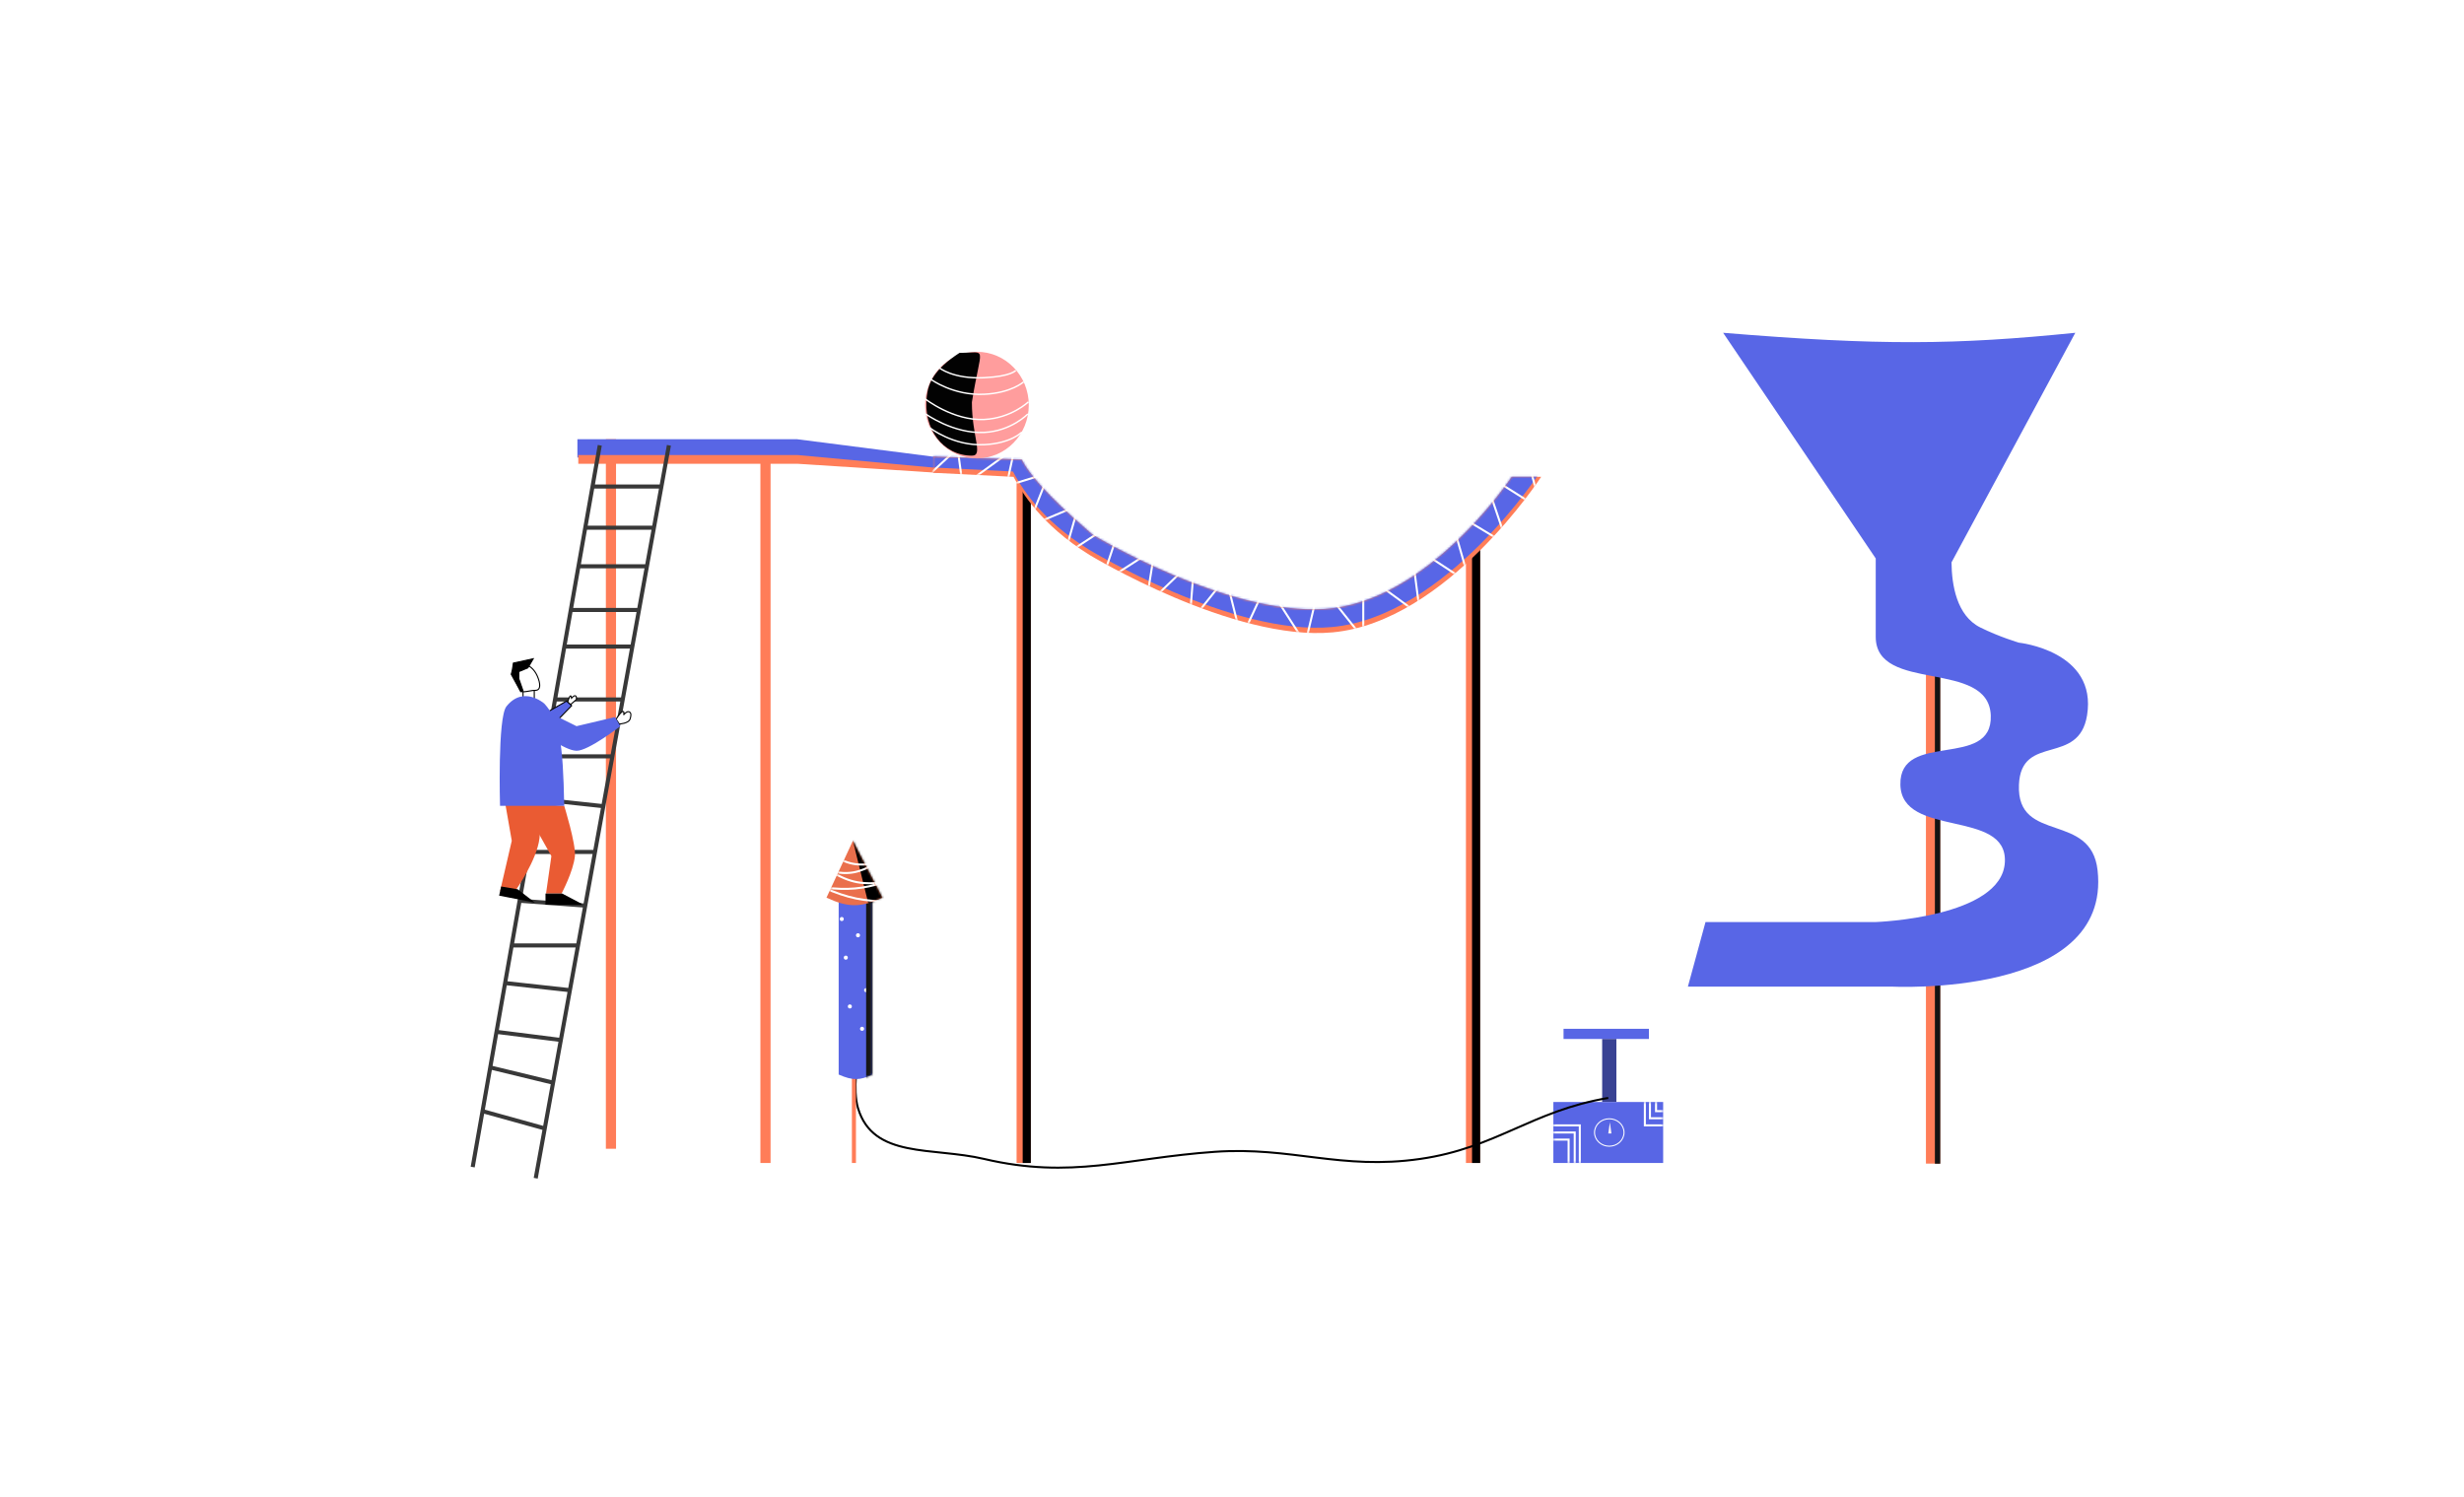 <svg xmlns="http://www.w3.org/2000/svg" width="1152" height="700" fill="none" viewBox="0 0 1152 700">
  <g class="catch">
    <path fill="#fff" d="M0 0h1152v700H0z"/>
    <g class="Group 8">
      <g class="Group 6">
        <path stroke="#fff" stroke-width="2.852" d="M287.543 227.703l69.87 9.031-69.87 19.487 69.87 15.21-69.87 23.29 69.87 33.271-69.87 21.864 69.87 24.716-69.87 20.914 69.87 26.141-69.87 27.093 69.87 22.339-69.87 18.062 69.87 18.061-69.87 17.587" class="Vector 2"/>
        <path fill="#FF7D58" d="M355.511 212.018h4.753v331.763h-4.753z" class="Rectangle"/>
        <path fill="#FF7D58" d="M283.265 205.363h4.753v331.763h-4.753z" class="Rectangle_2"/>
      </g>
      <path fill="#5866E5" d="M372.622 205.363H269.956v8.556h102.666l66.768 7.205v-7.205l-66.768-8.556z" class="Rectangle_3"/>
      <path fill="#FF7D58" d="M372.785 212.757H270.368v4.088h102.417l66.606 4.279 1.255-2.092-67.861-6.275z" class="Rectangle_4"/>
      <g class="stand">
        <path stroke="#fff" stroke-width="2.852" d="M480.516 282.838l207.232 67.018-207.232 67.018 207.232 59.413-207.232 48.957 207.232-139.74-207.232-21.864 207.232-67.018" class="Vector 2_2"/>
        <path fill="#FF7D58" d="M475.288 221.524h6.654v322.257h-6.654z" class="Rectangle_5"/>
        <path fill="#000" d="M478.14 221.524h3.802v322.257h-3.802z"/>
        <path fill="#FF7D58" d="M685.373 259.548l6.654-18.061v302.294h-6.654V259.548z" class="Rectangle_7"/>
        <path fill="#000" d="M688.225 259.548l3.802-18.061v302.294h-3.802V259.548z"/>
      </g>
      <g class="ramp">
        <path fill="#FF7D58" d="M623.107 295.672c-46.613 4.376-113.598-36.123-113.598-36.123-23.194-14.45-32.003-29.786-35.647-36.599l-37.549-1.901v-7.605l41.351 1.426c5.324 10.267 20.438 24.241 33.271 35.173 0 0 62.189 37.726 108.37 34.697 48.888-3.207 87.456-61.79 87.456-61.79h13.784s-43.937 67.699-97.438 72.722z" class="Vector"/>
        <mask id="a" width="285" height="84" x="436" y="213" class="mask0" maskUnits="userSpaceOnUse">
          <path fill="#C4C4C4" d="M623.107 295.672c-46.613 4.376-113.598-36.123-113.598-36.123-23.194-14.45-32.003-29.786-35.647-36.599l-37.549-1.901v-7.605l41.351 1.426c5.324 10.267 20.438 24.241 33.271 35.173 0 0 62.189 37.726 108.37 34.697 48.888-3.207 87.456-61.79 87.456-61.79h13.784s-43.937 67.699-97.438 72.722z" class="Vector_2"/>
        </mask>
        <g mask="url(#a)">
          <path fill="#5866E6" d="M622.817 293.185c-46.613 4.376-113.598-36.123-113.598-36.123-23.194-14.449-32.003-29.786-35.647-36.599l-37.549-1.901v-7.605l41.351 1.426c5.323 10.267 20.438 24.241 33.271 35.173 0 0 62.189 37.726 108.37 34.697 48.888-3.207 87.456-61.79 87.456-61.79h13.784s-43.937 67.699-97.438 72.722z" class="Vector_3"/>
          <path stroke="#fff" stroke-width=".951" d="M435.362 221.049l12.358-11.407 2.377 17.586 24.24-17.586-3.802 17.586 19.963-6.179-9.982 25.191 23.765-9.981-6.654 23.29 27.568-18.062-10.457 31.37 25.191-16.16-4.277 26.617 22.814-21.864-2.376 29.944 17.111-21.389 7.129 28.519 11.883-25.667 18.061 28.043 6.655-28.043 20.438 25.667v-30.42l26.617 19.488-4.278-32.796 27.568 18.061-9.982-34.697 27.568 16.636-11.407-33.747 27.092 17.111-7.605-28.518" class="Vector_4"/>
        </g>
      </g>
      <g class="Group 8_2">
        <path fill="#FF7D58" d="M900.438 237.022h6.654v307.047h-6.654z" class="Rectangle 3"/>
        <path fill="#141313" d="M907.133 237.021h-2.51v307.086h2.51z"/>
      </g>
      <g class="funnel">
        <path fill="#fff" d="M969.171 155.602c-63.442-8.06-99.014-6.854-162.457 0l12.074 17.014h140.504l9.879-17.014z" class="Vector 4"/>
        <path fill="#5866E6" fill-rule="evenodd" d="M912.397 262.94c.091 10.464 2.371 24.898 13.416 30.421 8.782 4.391 18.112 7.135 18.112 7.135s36.772 3.842 31.833 34.028c-1.926 11.767-9.47 13.926-16.734 16.004-7.442 2.129-14.589 4.174-15.099 16.378-.59 14.121 8.095 17.099 17.195 20.22 8.842 3.031 18.075 6.198 19.577 19.845 6.586 59.824-96.596 54.336-96.596 54.336h-94.95l8.233-30.187h79.582s59.005-2.039 60.373-27.99c.664-12.605-11.512-15.348-23.872-18.133-12.267-2.764-24.714-5.569-24.975-18.091-.266-12.748 10.526-14.474 21.271-16.193 10.757-1.721 21.467-3.434 20.99-16.189-.496-13.241-13.89-15.812-27.187-18.364-13.349-2.562-26.6-5.105-26.6-18.408v-36.639l-71.349-105.511c73.37 6.033 108.824 5.634 164.652 0L912.397 262.94z" class="Union" clip-rule="evenodd"/>
      </g>
      <g class="Group 2">
        <path fill="#5866E5" d="M731.003 481.039h39.926v4.753h-39.926z" class="Rectangle 2"/>
        <path fill="#394293" d="M749.063 485.793h6.654v29.469h-6.654z" class="Rectangle 2.1"/>
        <g class="Group">
          <path fill="#5866E5" d="M726.249 515.261h51.333v28.518h-51.333z" class="Rectangle 2.2"/>
          <mask id="b" width="52" height="29" x="726" y="515" class="mask1" maskUnits="userSpaceOnUse">
            <path fill="#5866E5" d="M726.249 515.261h51.333v28.518h-51.333z" class="Rectangle 2.3"/>
          </mask>
          <g mask="url(#b)">
            <path stroke="#fff" stroke-width=".951" d="M717.218 532.846h16.16v15.685h2.852v-19.012h-18.062v-3.327h20.438v22.339" class="Vector_5"/>
            <path stroke="#fff" stroke-width=".951" d="M790.415 519.538h-16.16v-15.685h-2.852v19.012h18.061v3.327h-20.438v-22.339" class="Vector_6"/>
          </g>
        </g>
        <path stroke="#fff" stroke-width=".475" d="M759.282 529.52c0 3.529-3.07 6.417-6.892 6.417-3.822 0-6.892-2.888-6.892-6.417 0-3.528 3.07-6.416 6.892-6.416 3.822 0 6.892 2.888 6.892 6.416z" class="Ellipse"/>
        <path fill="#FFF7F7" d="M751.915 529.996l.747-5.228.747 5.228h-1.494z" class="Vector 2_3"/>
      </g>
      <g class="Group 3">
        <ellipse cx="456.751" cy="189.401" fill="#FF9D9D" class="Ellipse_2" rx="24.241" ry="24.914"/>
        <path fill="#020202" d="M454.396 188.055c0 16.177 5.518 24.996-.001 24.996-13.387 0-23.037-12.44-21.058-27.991.749-5.89 3.11-12.158 15.268-20.074 13.387 0 10.167-4.202 5.791 23.069z"/>
        <path stroke="#fff" stroke-width=".673" d="M435.315 177.426s10.35 7.609 24.803 6.926c12.731-.602 18.456-5.795 18.456-5.795" class="Vector_7"/>
        <path stroke="#fff" stroke-width=".673" d="M439.274 172.054s6.391 5.238 20.845 4.554c12.731-.602 14.78-3.423 14.78-3.423" class="Vector_8"/>
        <path stroke="#fff" stroke-width=".673" d="M432.488 186.474s13.177 10.344 27.631 9.661c12.73-.602 20.717-8.248 20.717-8.248" class="Vector_9"/>
        <path stroke="#fff" stroke-width=".673" d="M434.75 200.045s10.915 8.557 25.368 7.874c12.731-.603 17.608-5.894 17.608-5.894" class="Vector_10"/>
        <path stroke="#fff" stroke-width=".673" d="M432.771 193.542s12.894 9.337 27.348 8.653c12.731-.602 20.435-8.653 20.435-8.653" class="Vector_11"/>
      </g>
      <path stroke="#000" stroke-width=".951" d="M751.916 513.361c-36.01 6.125-52.199 23.378-87.931 28.518-37.135 5.343-60.084-5.842-96.012-3.327-42.052 2.944-66.854 12.961-107.894 3.327-24.161-5.671-51.83.013-58.938-23.765-2.605-8.714 0-23.29 0-23.29" class="Vector_12"/>
      <path fill="#FF7D58" d="M398.289 500.052h1.901v43.728h-1.901z" class="Rectangle 4"/>
      <g class="Group 5">
        <path fill="#5866E5" d="M392.109 502.429v-83.654h15.685v83.654c-5.655 2.753-9.064 2.912-15.685 0z" class="Vector 2_4"/>
        <mask id="c" width="16" height="87" x="392" y="418" class="mask2" maskUnits="userSpaceOnUse">
          <path fill="#5866E5" d="M392.109 502.429v-83.654h15.685v83.654c-5.655 2.753-9.064 2.912-15.685 0z" class="Vector 2.1"/>
        </mask>
        <g mask="url(#c)">
          <circle cx="393.536" cy="429.706" r=".951" fill="#fff" class="Ellipse_4"/>
          <circle cx="401.14" cy="437.312" r=".951" fill="#fff" class="Ellipse_5"/>
          <circle cx="395.437" cy="447.769" r=".951" fill="#fff" class="Ellipse_6"/>
          <circle r=".951" fill="#fff" class="Ellipse_7" transform="matrix(-1 0 0 1 404.943 462.977)"/>
          <circle r=".951" fill="#fff" class="Ellipse_8" transform="matrix(-1 0 0 1 397.338 470.583)"/>
          <circle r=".951" fill="#fff" class="Ellipse_9" transform="matrix(-1 0 0 1 403.042 481.039)"/>
          <path fill="#161616" d="M404.942 506.394V419.25h16.161v87.144c-5.827 2.868-9.339 3.034-16.161 0z"/>
        </g>
      </g>
      <g class="Group 4">
        <path fill="#EA6F4C" d="M386.406 419.726l12.358-26.617 13.784 26.617c-10.202 4.671-15.936 4.713-26.142 0z" class="Vector 3"/>
        <mask id="d" width="27" height="31" x="386" y="393" class="mask3" maskUnits="userSpaceOnUse">
          <path fill="#EA6F4C" d="M386.406 419.726l12.358-26.617 13.784 26.617c-10.202 4.671-15.936 4.713-26.142 0z" class="Vector 3.1"/>
        </mask>
        <g mask="url(#d)">
          <path fill="#000" d="M405.894 422.103l-8.081-32.796 20.914 29.944c-10.202 4.672-2.628 7.565-12.833 2.852z"/>
          <path stroke="#fff" stroke-width=".951" d="M388.308 399.288c7.941 4.943 12.641 5.801 21.388 4.278-8.186 4.66-12.878 5.562-21.388 3.802 9.557 5.68 15.12 6.214 25.191 5.228-10.461 3.003-16.646 3.715-28.519 2.377 11.948 5.252 18.596 6.212 30.42 6.654" class="Vector 4_2"/>
        </g>
      </g>
      <g class="Group 7">
        <path stroke="#383838" stroke-width="1.901" d="M280.413 208.215l-3.391 19.261M221 545.682l4.602-26.142m87.132-311.325l-3.5 19.261M250.469 550.91l4.231-23.29m0 0l-29.098-8.08m29.098 8.08l3.887-21.389m-32.985 13.309l3.599-20.438m0 0l29.386 7.129m-29.386-7.129l2.928-16.636m26.458 23.765l3.627-19.962m0 0l-30.085-3.803m30.085 3.803l4.231-23.29m-34.316 19.487l4.017-22.815m0 0l30.299 3.328m-30.299-3.328l3.096-17.586m27.203 20.914l3.8-20.914m0 0h-31.003m31.003 0l3.386-18.636m-34.389 18.636l3.682-20.913m0 0l30.707 2.277m-30.707-2.277l4.017-22.815m26.69 25.092l4.559-25.092m0 0h-31.249m31.249 0l3.886-21.389m-35.135 21.389l4.351-24.716m0 0l30.784 3.327m-30.784-3.327l3.515-19.962m27.269 23.289l4.232-23.289m0 0h-31.501m31.501 0l4.836-26.618m-36.337 26.618l4.686-26.618m0 0h31.651m-31.651 0l4.351-24.715m27.3 24.715l4.491-24.715m0 0h-31.791m31.791 0l3.109-17.111m-34.9 17.111l3.013-17.111m0 0h31.887m-31.887 0l3.598-20.438m28.289 20.438l3.713-20.438m0 0h-32.002m32.002 0l3.278-18.041m-35.28 18.041l3.176-18.041m0 0h32.104m-32.104 0l3.391-19.26m28.713 19.26l3.499-19.26m0 0h-32.212" class="ladder"/>
        <g class="man">
          <g class="worker-3">
            <g class="Group 3_2">
              <path fill="#EA5B33" d="M239.269 393.105l-3.509-20.024 14.914 1.205s2.664 8.301 1.548 17.686c-1.219 10.248-10.948 24.051-10.948 24.051l-7.473.653 5.468-23.571z" class="Vector 3_2"/>
              <path fill="#000" d="M233.358 418.775l.951-4.278 7.737 1.303 8.04 6.242-16.728-3.267z" class="Vector 4.1"/>
            </g>
            <path fill="#EA5B33" d="M257.787 400.298l-14.003-25.006 20.004 1.501s5.569 18.004 5.001 23.505c-.745 7.22-6.251 17.503-6.251 17.503h-7.251l2.5-17.503z" class="Vector 2_5"/>
            <path fill="#000" stroke="#000" stroke-width=".5" d="M255.287 422.802v-4.75h7.502l9.002 4.75h-16.504z" class="Vector 4_3"/>
            <g class="Group 2.1">
              <path fill="#fff" stroke="#000" stroke-width=".5" d="M266.93 325.477c-.516-.808-1.55 2.847-1.55 2.847l1.375 1.105 2.736-2.362s.243-1.767-.669-1.762c-.679.004-1.608 1.102-1.608 1.102s-.079-.61-.284-.93z" class="Vector 3_3"/>
              <path fill="#5866E5" stroke="#000" stroke-width=".5" d="M241.958 337.689l.27-5.338 12.065 1.566 10.58-6.116 2.387 2.152-10.787 11.095-14.515-3.359z" class="Vector 2_6"/>
            </g>
            <path fill="#fff" stroke="#000" stroke-width=".5" d="M244.535 322.782V328.033h5.251v-5.251h-5.251z" class="Vector 2_7"/>
            <path fill="#5866E5" d="M233.782 376.794s-1.217-41.238 3.001-46.51c8.001-10.002 17.753-1.25 17.753-1.25 7.002 7.751 8.71 17.818 9.252 47.76h-30.006z" class="Vector_13"/>
            <g class="Group 2_2">
              <path fill="#fff" stroke="#000" stroke-width=".5" d="M291.544 332.785c-.75-1-3.501 3.501-3.501 3.501l1.5 2.25s4.283-.232 5.001-2.25c.463-1.301.819-3.092-.5-3.501-1.088-.337-2.5 1.501-2.5 1.501s.351-1.032 0-1.501z" class="Vector 3_4"/>
              <path fill="#5866E5" d="M250.035 339.536c-2.171-2.368-2.251-8.502 2.75-7.752 2.128.319 16.754 7.752 16.754 7.752l18.004-4.251 2.5 4.251s-15.003 11.621-20.504 11.502c-5.501-.119-16.753-8.502-19.504-11.502z" class="Vector 2_8"/>
            </g>
            <path fill="#fff" stroke="#000" stroke-width=".5" d="M243.284 322.782c-.559-1.119-1.219-2.724-2-5.751-.782-3.027.104-8.11 4.75-6.252 2.501 1 4.193 3.017 5.252 5.502 1.377 3.234 1.734 6.501-1.001 6.501-2.734 0-6.251 1.5-7.001 0z" class="Vector 2_9"/>
            <path fill="#000" stroke="#000" stroke-width=".5" d="M243.533 323.532l-4.501-8.252.5-2 .5-3.251 9.252-2-2.5 4.251-4.251 1.75v3.251l2 5.751-1 .5z" class="Vector 3_5"/>
          </g>
        </g>
      </g>
    </g>
  </g>
</svg>
